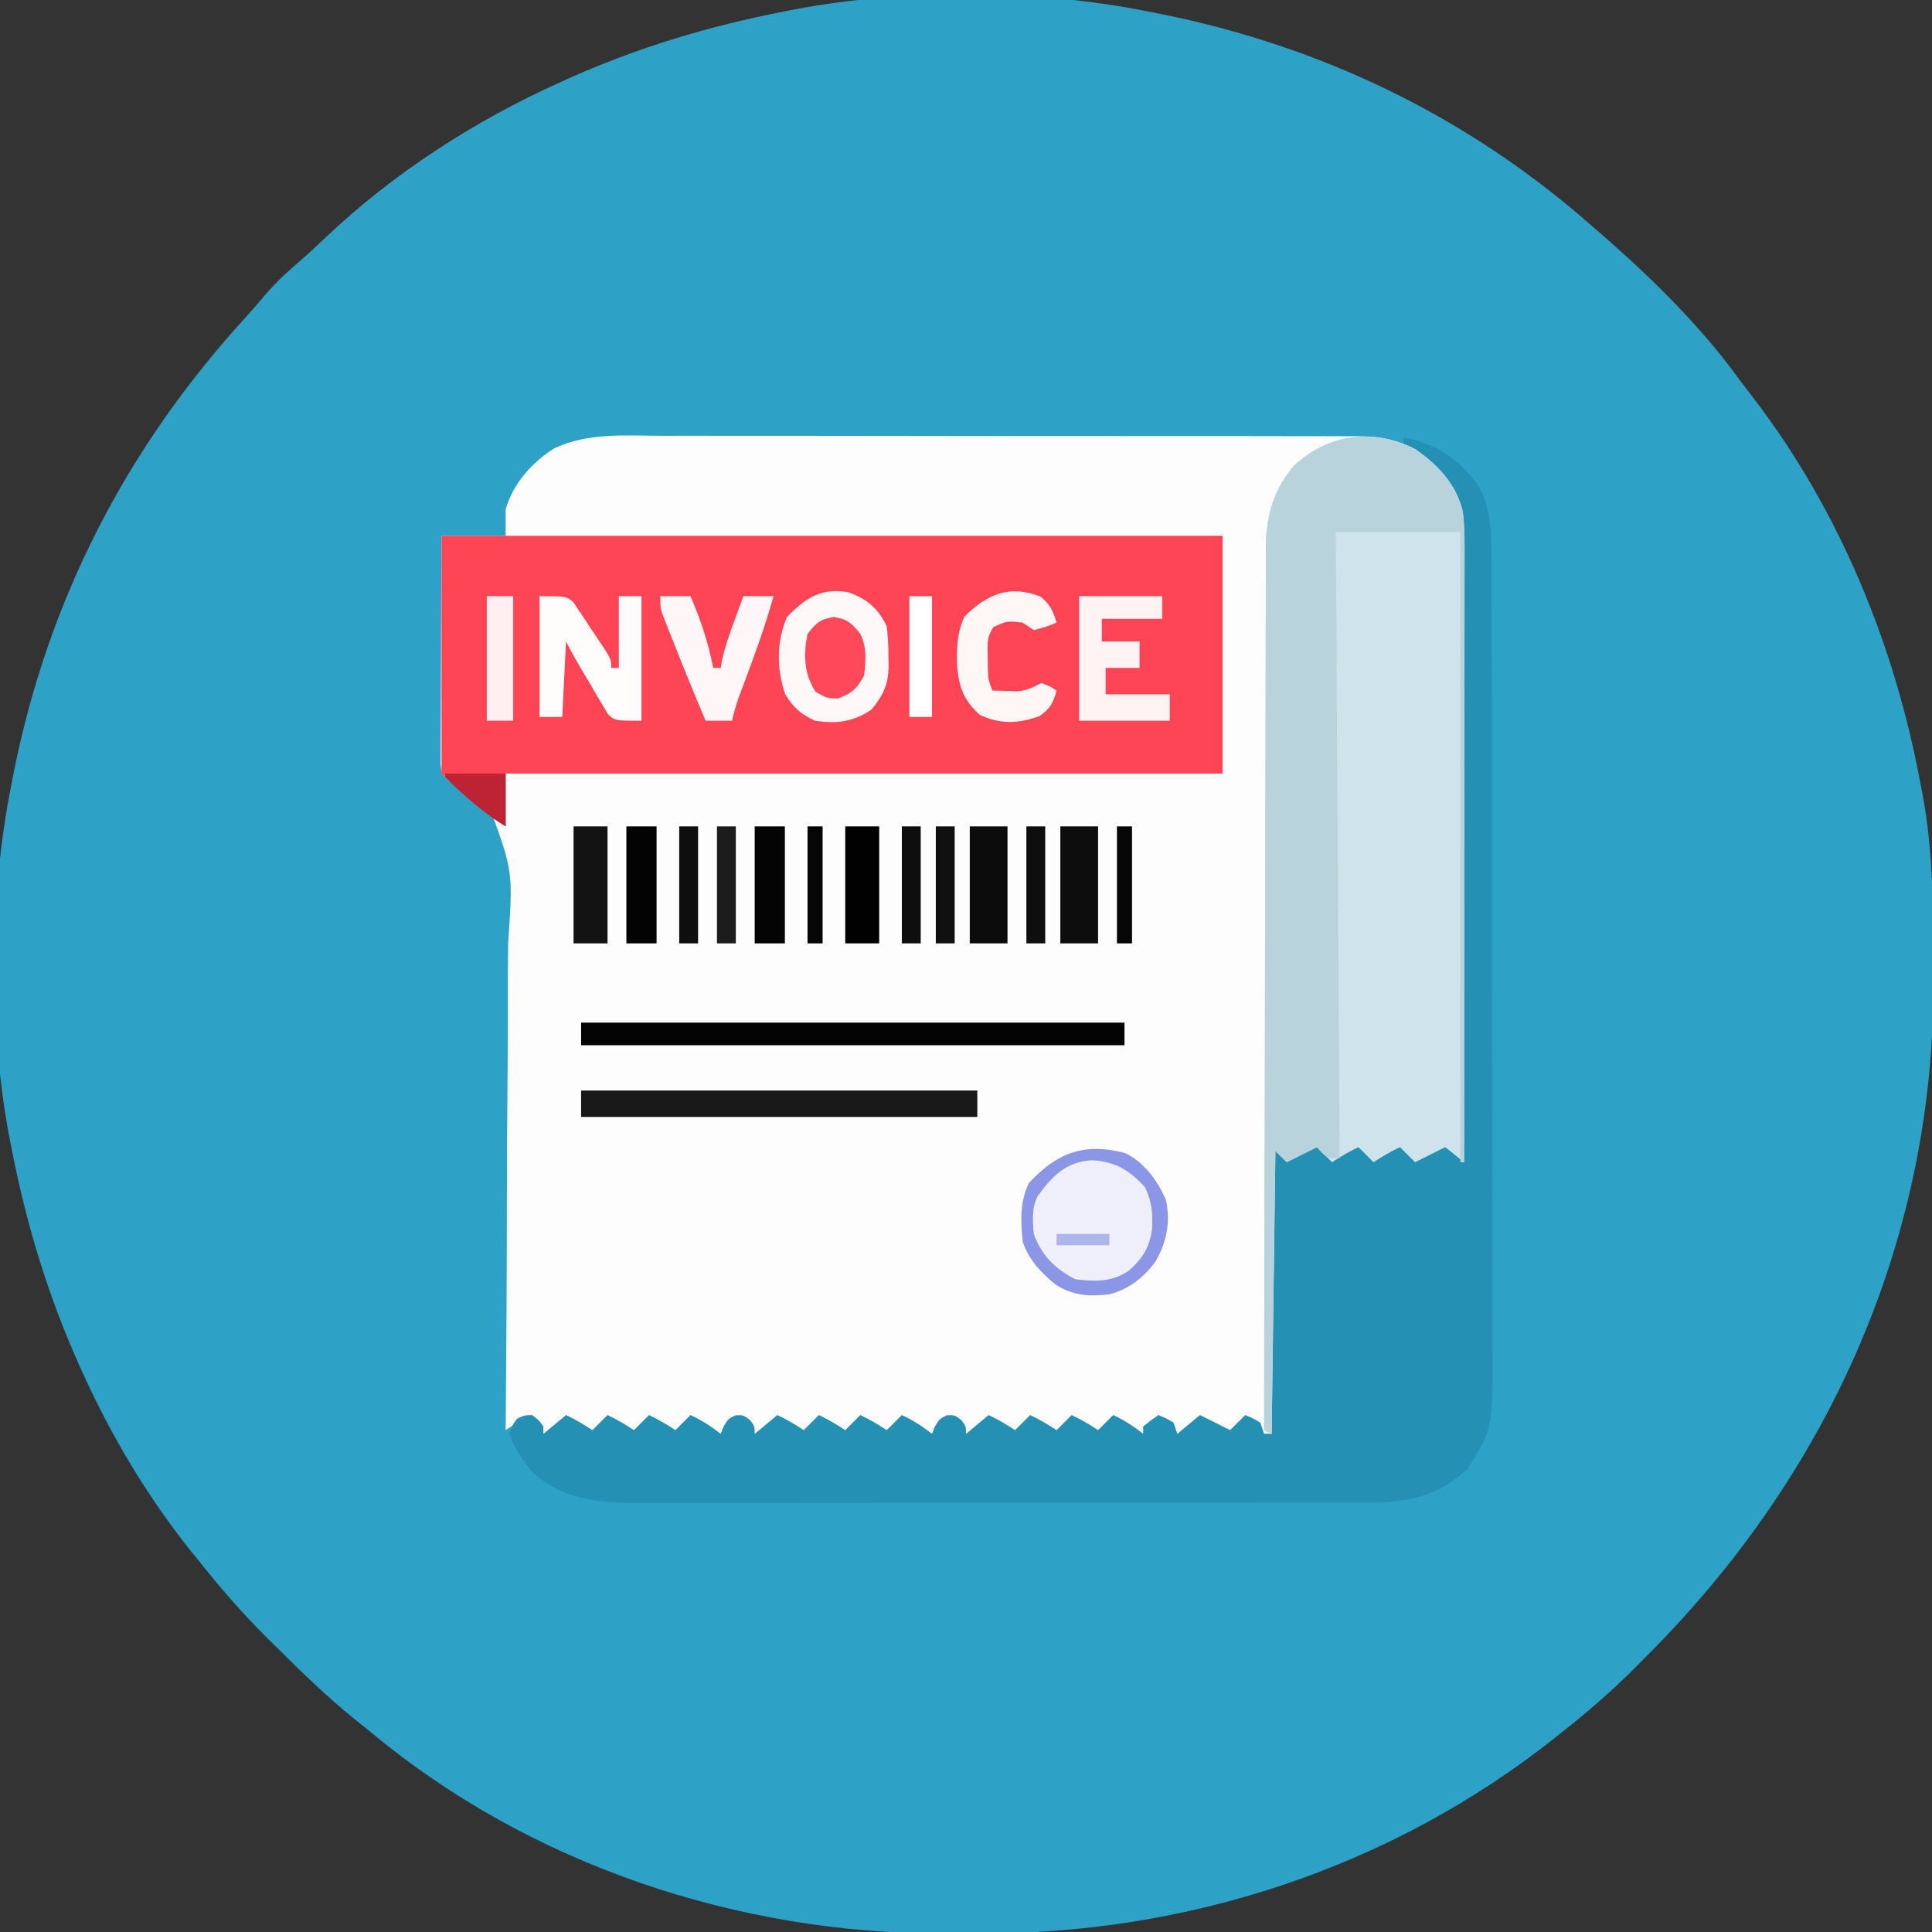 <?xml version="1.0" encoding="UTF-8"?>
<svg version="1.1" xmlns="http://www.w3.org/2000/svg" width="512" height="512">
<rect width="100%" height="100%" fill="#333333" stroke="none"/>
<path d="M0 0 C1.025 0.199 2.051 0.397 3.107 0.602 C46.162 9.159 85.087 27.917 118 57 C118.777 57.666 119.555 58.333 120.355 59.02 C133.599 70.576 146.381 83.083 156.754 97.305 C158.049 99.067 159.38 100.798 160.719 102.527 C183.554 132.348 198.223 168.187 205 205 C205.162 205.827 205.325 206.654 205.492 207.505 C208.337 222.576 208.312 237.78 208.375 253.062 C208.383 254.072 208.391 255.081 208.399 256.121 C208.81 324.106 181.522 385.955 134.143 434.084 C133.229 435.005 132.316 435.926 131.375 436.875 C130.516 437.743 129.658 438.611 128.773 439.505 C122.825 445.424 116.583 450.801 110 456 C109.325 456.539 108.65 457.079 107.955 457.635 C64.499 492.075 10.263 509.74 -44.979 509.391 C-48 509.375 -51.019 509.391 -54.039 509.41 C-108.402 509.469 -163.406 491.187 -205.413 456.311 C-206.918 455.068 -208.447 453.853 -209.977 452.641 C-217.497 446.538 -224.387 439.824 -231.25 433 C-232.173 432.086 -233.096 431.173 -234.047 430.231 C-240.123 424.128 -245.654 417.748 -251 411 C-251.869 409.939 -252.738 408.879 -253.609 407.82 C-264.965 393.522 -274.466 377.624 -282 361 C-282.333 360.266 -282.667 359.532 -283.01 358.776 C-291.365 340.158 -297.136 321.03 -301 301 C-301.167 300.162 -301.333 299.323 -301.505 298.459 C-307.049 269.046 -306.879 234.34 -301 205 C-300.801 203.975 -300.603 202.949 -300.398 201.893 C-291.297 156.1 -270.565 115.785 -239.121 81.344 C-237.182 79.201 -235.307 77.017 -233.438 74.812 C-230.618 71.582 -227.608 68.792 -224.336 66.027 C-222.033 64.028 -219.825 61.946 -217.618 59.843 C-199.686 42.878 -178.465 29.18 -156 19 C-155.266 18.667 -154.532 18.333 -153.776 17.99 C-135.158 9.635 -116.03 3.864 -96 0 C-95.162 -0.167 -94.323 -0.333 -93.459 -0.505 C-64.046 -6.049 -29.34 -5.879 0 0 Z " fill="#2DA1C6" transform="translate(304,3)"/>
<path d="M0 0 C2.066 -0.004 4.131 -0.009 6.197 -0.016 C11.786 -0.03 17.374 -0.019 22.963 -0.003 C28.822 0.011 34.681 0.005 40.539 0.001 C50.375 -0.001 60.211 0.012 70.047 0.035 C81.408 0.062 92.769 0.064 104.13 0.052 C115.074 0.041 126.019 0.047 136.964 0.061 C141.614 0.067 146.265 0.067 150.916 0.062 C156.395 0.057 161.874 0.068 167.353 0.089 C169.36 0.095 171.367 0.095 173.374 0.09 C176.121 0.084 178.867 0.097 181.613 0.114 C182.401 0.108 183.189 0.102 184.001 0.096 C192.69 0.194 199.583 2.627 205.912 8.603 C211.668 14.933 212.765 21.2 212.759 29.557 C212.76 30.605 212.76 30.605 212.761 31.673 C212.763 34.007 212.757 36.341 212.752 38.675 C212.752 40.35 212.752 42.026 212.752 43.702 C212.753 48.247 212.747 52.792 212.74 57.337 C212.734 62.088 212.733 66.839 212.732 71.59 C212.729 80.586 212.72 89.581 212.71 98.577 C212.699 108.819 212.694 119.06 212.689 129.302 C212.678 150.369 212.661 171.435 212.638 192.502 C210.988 191.182 209.338 189.862 207.638 188.502 C206.772 188.935 206.772 188.935 205.888 189.377 C202.763 190.939 202.763 190.939 199.638 192.502 C198.318 191.182 196.998 189.862 195.638 188.502 C193.145 189.706 190.957 190.956 188.638 192.502 C187.318 191.182 185.998 189.862 184.638 188.502 C182.145 189.706 179.957 190.956 177.638 192.502 C176.318 191.182 174.998 189.862 173.638 188.502 C172.772 188.935 172.772 188.935 171.888 189.377 C168.763 190.939 168.763 190.939 165.638 192.502 C164.648 191.512 163.658 190.522 162.638 189.502 C162.308 214.252 161.978 239.002 161.638 264.502 C160.978 264.502 160.318 264.502 159.638 264.502 C158.013 262.502 158.013 262.502 156.638 260.502 C155.772 260.935 155.772 260.935 154.888 261.377 C152.805 262.418 150.722 263.46 148.638 264.502 C147.318 263.182 145.998 261.862 144.638 260.502 C143.772 260.935 143.772 260.935 142.888 261.377 C140.805 262.418 138.722 263.46 136.638 264.502 C135.648 263.182 134.658 261.862 133.638 260.502 C131.658 261.162 129.678 261.822 127.638 262.502 C127.638 263.162 127.638 263.822 127.638 264.502 C124.972 263.168 122.305 261.835 119.638 260.502 C117.163 262.482 117.163 262.482 114.638 264.502 C113.318 263.182 111.998 261.862 110.638 260.502 C108.145 261.706 105.957 262.956 103.638 264.502 C102.318 263.182 100.998 261.862 99.638 260.502 C97.145 261.706 94.957 262.956 92.638 264.502 C91.318 263.182 89.998 261.862 88.638 260.502 C87.772 260.935 87.772 260.935 86.888 261.377 C84.805 262.418 82.722 263.46 80.638 264.502 C79.648 263.182 78.658 261.862 77.638 260.502 C75.698 260.778 75.698 260.778 73.638 261.502 C72.978 262.492 72.318 263.482 71.638 264.502 C68.972 263.168 66.305 261.835 63.638 260.502 C61.988 261.822 60.338 263.142 58.638 264.502 C56.658 262.522 56.658 262.522 54.638 260.502 C52.145 261.706 49.957 262.956 47.638 264.502 C45.658 262.522 45.658 262.522 43.638 260.502 C41.145 261.706 38.957 262.956 36.638 264.502 C34.658 262.522 34.658 262.522 32.638 260.502 C31.772 260.935 31.772 260.935 30.888 261.377 C28.805 262.418 26.722 263.46 24.638 264.502 C23.153 262.522 23.153 262.522 21.638 260.502 C19.698 260.778 19.698 260.778 17.638 261.502 C16.978 262.492 16.318 263.482 15.638 264.502 C12.972 263.168 10.305 261.835 7.638 260.502 C5.988 261.822 4.338 263.142 2.638 264.502 C1.318 263.182 -0.002 261.862 -1.362 260.502 C-3.855 261.706 -6.043 262.956 -8.362 264.502 C-9.682 263.182 -11.002 261.862 -12.362 260.502 C-14.855 261.706 -17.043 262.956 -19.362 264.502 C-20.682 263.182 -22.002 261.862 -23.362 260.502 C-24.228 260.935 -24.228 260.935 -25.112 261.377 C-27.195 262.418 -29.278 263.46 -31.362 264.502 C-32.847 262.522 -32.847 262.522 -34.362 260.502 C-37.323 261.114 -38.742 261.755 -41.362 263.502 C-41.354 262.688 -41.346 261.875 -41.338 261.036 C-41.154 241.204 -41.048 221.373 -41.027 201.539 C-41.016 191.948 -40.978 182.357 -40.878 172.766 C-40.791 164.403 -40.754 156.04 -40.775 147.676 C-40.785 143.25 -40.77 138.827 -40.696 134.402 C-39.403 115.551 -39.403 115.551 -45.515 98.672 C-48.79 95.5 -52.275 93.478 -56.362 91.502 C-58.362 89.502 -58.362 89.502 -58.602 86.869 C-58.598 85.755 -58.593 84.64 -58.589 83.491 C-58.588 82.23 -58.588 80.969 -58.588 79.67 C-58.578 78.288 -58.568 76.907 -58.557 75.525 C-58.553 74.116 -58.55 72.706 -58.548 71.296 C-58.541 67.584 -58.521 63.872 -58.499 60.16 C-58.478 56.373 -58.469 52.586 -58.459 48.799 C-58.438 41.366 -58.403 33.934 -58.362 26.502 C-52.752 26.502 -47.142 26.502 -41.362 26.502 C-41.362 24.192 -41.362 21.882 -41.362 19.502 C-39.391 12.647 -34.452 7.099 -28.511 3.327 C-19.51 -0.907 -9.716 -0.051 0 0 Z " fill="#FDFDFD" transform="translate(175.362,115.498)"/>
<path d="M0 0 C68.31 0 136.62 0 207 0 C207 20.79 207 41.58 207 63 C144.3 63 81.6 63 17 63 C17 67.62 17 72.24 17 77 C11 73 11 73 0 63 C0 42.21 0 21.42 0 0 Z " fill="#FE4556" transform="translate(117,142)"/>
<path d="M0 0 C8.858 1.582 14.756 5.691 19.992 12.996 C23.078 19.132 23.291 25.035 23.267 31.765 C23.272 32.731 23.276 33.697 23.281 34.693 C23.294 37.92 23.292 41.148 23.291 44.376 C23.297 46.694 23.303 49.012 23.311 51.33 C23.329 57.622 23.333 63.913 23.335 70.205 C23.336 74.137 23.34 78.07 23.346 82.003 C23.363 95.021 23.372 108.039 23.371 121.057 C23.371 121.758 23.371 122.459 23.371 123.181 C23.371 123.883 23.37 124.585 23.37 125.308 C23.37 136.678 23.389 148.048 23.417 159.418 C23.446 171.108 23.459 182.799 23.458 194.489 C23.457 201.046 23.463 207.603 23.484 214.159 C23.503 220.329 23.504 226.498 23.489 232.667 C23.487 234.926 23.492 237.186 23.504 239.445 C23.62 262.662 23.62 262.662 16.875 273.375 C9.388 280.211 1.396 282.153 -8.462 282.134 C-9.324 282.136 -10.186 282.138 -11.074 282.141 C-13.968 282.147 -16.862 282.146 -19.756 282.145 C-21.829 282.148 -23.902 282.152 -25.975 282.155 C-31.612 282.164 -37.249 282.167 -42.885 282.167 C-47.592 282.168 -52.298 282.172 -57.005 282.175 C-68.113 282.184 -79.221 282.186 -90.329 282.185 C-101.78 282.185 -113.232 282.195 -124.683 282.211 C-134.518 282.224 -144.352 282.229 -154.187 282.229 C-160.059 282.229 -165.931 282.231 -171.803 282.242 C-177.331 282.252 -182.858 282.252 -188.385 282.245 C-190.409 282.243 -192.434 282.246 -194.458 282.252 C-197.231 282.26 -200.003 282.255 -202.776 282.247 C-203.569 282.252 -204.362 282.258 -205.179 282.263 C-214.863 282.204 -223.719 280.77 -231 274 C-233.475 270.88 -235.718 267.791 -237 264 C-236.266 261.754 -236.266 261.754 -235 260 C-233.062 259.062 -233.062 259.062 -231 259 C-229.25 260.312 -229.25 260.312 -228 262 C-228 262.66 -228 263.32 -228 264 C-226.02 262.35 -224.04 260.7 -222 259 C-219.506 260.204 -217.319 261.454 -215 263 C-213.02 261.02 -213.02 261.02 -211 259 C-208.506 260.204 -206.319 261.454 -204 263 C-202.02 261.02 -202.02 261.02 -200 259 C-197.506 260.204 -195.319 261.454 -193 263 C-191.02 261.02 -191.02 261.02 -189 259 C-186.046 260.372 -183.56 261.989 -181 264 C-180.752 263.361 -180.505 262.721 -180.25 262.062 C-179 260 -179 260 -177.062 259.062 C-175 259 -175 259 -173.25 260.312 C-172 262 -172 262 -172 264 C-170.02 262.35 -168.04 260.7 -166 259 C-163.506 260.204 -161.319 261.454 -159 263 C-157.68 261.68 -156.36 260.36 -155 259 C-152.506 260.204 -150.319 261.454 -148 263 C-146.68 261.68 -145.36 260.36 -144 259 C-141.506 260.204 -139.319 261.454 -137 263 C-135.68 261.68 -134.36 260.36 -133 259 C-130.046 260.372 -127.56 261.989 -125 264 C-124.752 263.361 -124.505 262.721 -124.25 262.062 C-123 260 -123 260 -121.062 259.062 C-119 259 -119 259 -117.25 260.312 C-116 262 -116 262 -116 264 C-114.02 262.35 -112.04 260.7 -110 259 C-107.506 260.204 -105.319 261.454 -103 263 C-101.68 261.68 -100.36 260.36 -99 259 C-96.506 260.204 -94.319 261.454 -92 263 C-90.68 261.68 -89.36 260.36 -88 259 C-85.506 260.204 -83.319 261.454 -81 263 C-79.68 261.68 -78.36 260.36 -77 259 C-74.046 260.372 -71.56 261.989 -69 264 C-69 263.34 -69 262.68 -69 262 C-67 260.375 -67 260.375 -65 259 C-63.062 259.812 -63.062 259.812 -61 261 C-60.67 261.99 -60.34 262.98 -60 264 C-58.02 262.35 -56.04 260.7 -54 259 C-51.333 260.333 -48.667 261.667 -46 263 C-44.68 261.68 -43.36 260.36 -42 259 C-40.062 259.812 -40.062 259.812 -38 261 C-37.67 261.99 -37.34 262.98 -37 264 C-36.34 264 -35.68 264 -35 264 C-35 238.92 -35 213.84 -35 188 C-33.68 188.99 -32.36 189.98 -31 191 C-30.422 190.711 -29.845 190.423 -29.25 190.125 C-27.167 189.083 -25.083 188.042 -23 187 C-21.35 188.32 -19.7 189.64 -18 191 C-16.68 189.68 -15.36 188.36 -14 187 C-11.506 188.204 -9.319 189.454 -7 191 C-5.68 189.68 -4.36 188.36 -3 187 C-0.333 188.333 2.333 189.667 5 191 C6.32 189.68 7.64 188.36 9 187 C11.468 188.152 13.048 189.048 15 191 C15.07 169.121 15.123 147.241 15.155 125.362 C15.171 115.202 15.192 105.043 15.226 94.884 C15.256 86.027 15.276 77.17 15.282 68.313 C15.286 63.625 15.295 58.938 15.317 54.25 C15.338 49.833 15.344 45.417 15.339 41 C15.34 39.383 15.346 37.766 15.358 36.149 C15.432 25.213 15.364 15.875 7.629 7.5 C5.274 5.331 2.689 3.728 0 2 C0 1.34 0 0.68 0 0 Z " fill="#2491B4" transform="translate(372,116)"/>
<path d="M0 0 C5.996 4.121 10.719 9.072 12.59 16.27 C13.085 19.564 13.123 22.723 13.12 26.055 C13.121 26.754 13.122 27.452 13.123 28.172 C13.124 30.506 13.119 32.839 13.114 35.173 C13.113 36.849 13.113 38.524 13.114 40.2 C13.114 44.745 13.108 49.29 13.101 53.835 C13.095 58.586 13.095 63.337 13.093 68.089 C13.09 77.084 13.082 86.08 13.072 95.075 C13.061 105.317 13.055 115.559 13.05 125.8 C13.04 146.867 13.022 167.933 13 189 C11.35 187.68 9.7 186.36 8 185 C7.134 185.433 7.134 185.433 6.25 185.875 C4.167 186.917 2.083 187.958 0 189 C-1.32 187.68 -2.64 186.36 -4 185 C-6.494 186.204 -8.681 187.454 -11 189 C-12.32 187.68 -13.64 186.36 -15 185 C-17.494 186.204 -19.681 187.454 -22 189 C-23.32 187.68 -24.64 186.36 -26 185 C-26.578 185.289 -27.155 185.577 -27.75 185.875 C-30.875 187.438 -30.875 187.438 -34 189 C-34.99 188.01 -35.98 187.02 -37 186 C-37.33 210.75 -37.66 235.5 -38 261 C-38.66 260.67 -39.32 260.34 -40 260 C-39.964 229.341 -39.907 198.682 -39.822 168.023 C-39.812 164.4 -39.802 160.778 -39.792 157.156 C-39.791 156.435 -39.789 155.714 -39.787 154.971 C-39.756 143.305 -39.739 131.64 -39.727 119.975 C-39.714 107.999 -39.687 96.023 -39.645 84.047 C-39.623 77.323 -39.607 70.599 -39.608 63.875 C-39.609 57.543 -39.591 51.212 -39.559 44.88 C-39.55 42.559 -39.549 40.238 -39.554 37.917 C-39.561 34.741 -39.543 31.566 -39.519 28.39 C-39.531 27.021 -39.531 27.021 -39.542 25.625 C-39.435 17.487 -37.319 10.264 -31.812 4.125 C-22.707 -4.07 -10.964 -5.59 0 0 Z " fill="#CEE3EB" transform="translate(375,119)"/>
<path d="M0 0 C5.996 4.121 10.719 9.072 12.59 16.27 C13.085 19.564 13.123 22.723 13.12 26.055 C13.121 26.754 13.122 27.452 13.123 28.172 C13.124 30.506 13.119 32.839 13.114 35.173 C13.113 36.849 13.113 38.524 13.114 40.2 C13.114 44.745 13.108 49.29 13.101 53.835 C13.095 58.586 13.095 63.337 13.093 68.089 C13.09 77.084 13.082 86.08 13.072 95.075 C13.061 105.317 13.055 115.559 13.05 125.8 C13.04 146.867 13.022 167.933 13 189 C12.67 189 12.34 189 12 189 C12 133.89 12 78.78 12 22 C1.11 22 -9.78 22 -21 22 C-20.67 76.78 -20.34 131.56 -20 188 C-23 188 -23 188 -24.688 186.5 C-25.337 185.757 -25.337 185.757 -26 185 C-26.578 185.289 -27.155 185.577 -27.75 185.875 C-30.875 187.438 -30.875 187.438 -34 189 C-34.99 188.01 -35.98 187.02 -37 186 C-37.33 210.75 -37.66 235.5 -38 261 C-38.66 260.67 -39.32 260.34 -40 260 C-39.964 229.341 -39.907 198.682 -39.822 168.023 C-39.812 164.4 -39.802 160.778 -39.792 157.156 C-39.791 156.435 -39.789 155.714 -39.787 154.971 C-39.756 143.305 -39.739 131.64 -39.727 119.975 C-39.714 107.999 -39.687 96.023 -39.645 84.047 C-39.623 77.323 -39.607 70.599 -39.608 63.875 C-39.609 57.543 -39.591 51.212 -39.559 44.88 C-39.55 42.559 -39.549 40.238 -39.554 37.917 C-39.561 34.741 -39.543 31.566 -39.519 28.39 C-39.531 27.021 -39.531 27.021 -39.542 25.625 C-39.435 17.487 -37.319 10.264 -31.812 4.125 C-22.707 -4.07 -10.964 -5.59 0 0 Z " fill="#B9D3DD" transform="translate(375,119)"/>
<path d="M0 0 C47.52 0 95.04 0 144 0 C144 1.98 144 3.96 144 6 C96.48 6 48.96 6 0 6 C0 4.02 0 2.04 0 0 Z " fill="#040404" transform="translate(154,271)"/>
<path d="M0 0 C4.837 1.802 7.814 4.307 10 9 C10.315 11.748 10.465 14.199 10.438 16.938 C10.467 17.973 10.467 17.973 10.498 19.029 C10.493 24.164 9.226 27.062 6 31 C1.261 34.306 -3.386 34.885 -9 34 C-12.898 32.195 -14.571 30.672 -16.875 27.062 C-19.237 20.529 -19.237 12.712 -16.375 6.438 C-11.467 1.4 -7.206 -1.377 0 0 Z " fill="#FFF8F8" transform="translate(225,157)"/>
<path d="M0 0 C4.037 1.678 7.061 3.973 10 7.188 C11.734 12.066 11.968 17.113 10.309 22.062 C8.074 26.401 5.383 28.971 1 31 C-4.027 31.794 -7.797 31.601 -12.375 29.312 C-17.261 25.008 -19.772 21.776 -20.312 15.188 C-20.248 10.796 -18.849 8.388 -16 5 C-10.708 0.338 -7 -0.992 0 0 Z " fill="#EEEFFB" transform="translate(294,308)"/>
<path d="M0 0 C34.65 0 69.3 0 105 0 C105 2.31 105 4.62 105 7 C70.35 7 35.7 7 0 7 C0 4.69 0 2.38 0 0 Z " fill="#181818" transform="translate(154,289)"/>
<path d="M0 0 C7 0 7 0 8.896 1.529 C9.362 2.228 9.828 2.928 10.309 3.648 C10.827 4.406 11.346 5.164 11.881 5.945 C12.395 6.747 12.908 7.549 13.438 8.375 C13.978 9.169 14.519 9.963 15.076 10.781 C19 16.635 19 16.635 19 19 C19.66 19 20.32 19 21 19 C21 12.73 21 6.46 21 0 C22.98 0 24.96 0 27 0 C27 10.89 27 21.78 27 33 C20 33 20 33 18.12 31.288 C17.43 30.113 17.43 30.113 16.727 28.914 C15.955 27.642 15.955 27.642 15.168 26.344 C14.659 25.447 14.15 24.549 13.625 23.625 C13.093 22.736 12.56 21.846 12.012 20.93 C10.262 17.991 8.53 15.06 7 12 C6.67 18.6 6.34 25.2 6 32 C4.02 32 2.04 32 0 32 C0 21.44 0 10.88 0 0 Z " fill="#FFFCFC" transform="translate(143,158)"/>
<path d="M0 0 C7.26 0 14.52 0 22 0 C22 1.98 22 3.96 22 6 C16.72 6 11.44 6 6 6 C6 7.98 6 9.96 6 12 C9.3 12 12.6 12 16 12 C16 14.31 16 16.62 16 19 C13.03 19 10.06 19 7 19 C7 21.31 7 23.62 7 26 C12.61 26 18.22 26 24 26 C24 28.31 24 30.62 24 33 C16.08 33 8.16 33 0 33 C0 22.11 0 11.22 0 0 Z " fill="#FFF3F4" transform="translate(286,158)"/>
<path d="M0 0 C2.64 0 5.28 0 8 0 C10.701 6.28 12.7 12.285 14 19 C14.66 19 15.32 19 16 19 C16.112 18.326 16.224 17.652 16.34 16.957 C17.129 13.421 18.315 10.081 19.562 6.688 C19.796 6.042 20.03 5.397 20.271 4.732 C20.844 3.154 21.422 1.577 22 0 C24.64 0 27.28 0 30 0 C27.875 7.625 25.212 14.994 22.426 22.398 C22.128 23.192 21.83 23.986 21.523 24.805 C21.255 25.516 20.986 26.227 20.708 26.96 C20.015 28.956 19.479 30.943 19 33 C16.69 33 14.38 33 12 33 C8.959 25.853 6.037 18.662 3.188 11.438 C2.874 10.652 2.56 9.866 2.236 9.057 C1.945 8.315 1.655 7.573 1.355 6.809 C1.094 6.147 0.833 5.485 0.563 4.802 C0 3 0 3 0 0 Z " fill="#FFF6F7" transform="translate(175,158)"/>
<path d="M0 0 C2.45 2.089 3.216 3.756 4.125 6.812 C1.312 7.938 1.312 7.938 -1.875 8.812 C-2.865 8.152 -3.855 7.492 -4.875 6.812 C-8.941 6.345 -8.941 6.345 -12.547 7.957 C-14.443 10.606 -14.204 12.59 -14.125 15.812 C-14.11 16.864 -14.094 17.916 -14.078 19 C-13.986 21.892 -13.986 21.892 -12.875 24.812 C-11.459 24.867 -10.042 24.906 -8.625 24.938 C-7.442 24.972 -7.442 24.972 -6.234 25.008 C-3.66 24.795 -2.149 23.969 0.125 22.812 C2.375 23.688 2.375 23.688 4.125 24.812 C3.21 28.197 2.463 29.574 -0.438 31.625 C-6.151 33.599 -10.718 33.811 -16.25 31.25 C-20.447 27.353 -21.631 24.225 -22.191 18.68 C-22.368 13.685 -22.335 9.862 -20.312 5.25 C-14.382 -0.681 -8.249 -3.407 0 0 Z " fill="#FFF6F6" transform="translate(275.875,158.188)"/>
<path d="M0 0 C5.147 2.55 8.526 7.293 10.797 12.422 C11.994 18.336 11.047 23.454 8.066 28.668 C4.981 32.931 0.94 36.106 -4.203 37.422 C-9.624 38.088 -13.933 37.789 -18.566 34.766 C-22.418 31.604 -25.619 28.176 -27.203 23.422 C-27.688 17.91 -27.97 13.045 -25.578 7.984 C-18.179 0.001 -11.029 -2.894 0 0 Z M-23.203 11.422 C-24.805 14.626 -24.555 17.938 -24.203 21.422 C-22.2 27.097 -18.59 30.729 -13.203 33.422 C-8.132 34.071 -3.627 34.204 0.734 31.297 C4.498 28.11 6.46 25.004 7.109 20.027 C7.314 15.761 7.047 12.962 5.234 9.047 C1.05 4.541 -2.654 2.231 -8.766 1.922 C-15.536 2.256 -19.41 6.083 -23.203 11.422 Z " fill="#8B97E6" transform="translate(298.203,305.578)"/>
<path d="M0 0 C3.3 0 6.6 0 10 0 C10 10.23 10 20.46 10 31 C6.7 31 3.4 31 0 31 C0 20.77 0 10.54 0 0 Z " fill="#0D0D0D" transform="translate(281,219)"/>
<path d="M0 0 C3.3 0 6.6 0 10 0 C10 10.23 10 20.46 10 31 C6.7 31 3.4 31 0 31 C0 20.77 0 10.54 0 0 Z " fill="#0C0C0C" transform="translate(257,219)"/>
<path d="M0 0 C2.97 0 5.94 0 9 0 C9 10.23 9 20.46 9 31 C6.03 31 3.06 31 0 31 C0 20.77 0 10.54 0 0 Z " fill="#010101" transform="translate(224,219)"/>
<path d="M0 0 C2.97 0 5.94 0 9 0 C9 10.23 9 20.46 9 31 C6.03 31 3.06 31 0 31 C0 20.77 0 10.54 0 0 Z " fill="#131313" transform="translate(152,219)"/>
<path d="M0 0 C3.633 0.606 4.741 1.656 7 4.5 C8.734 7.968 8.465 11.708 8 15.5 C6.065 19.073 4.845 20.176 1.062 21.625 C-2 21.5 -2 21.5 -4.875 19.812 C-7.965 14.995 -8.114 10.083 -7 4.5 C-4.682 1.564 -3.726 0.621 0 0 Z " fill="#FF495A" transform="translate(221,163.5)"/>
<path d="M0 0 C2.64 0 5.28 0 8 0 C8 10.23 8 20.46 8 31 C5.36 31 2.72 31 0 31 C0 20.77 0 10.54 0 0 Z " fill="#040404" transform="translate(200,219)"/>
<path d="M0 0 C2.64 0 5.28 0 8 0 C8 10.23 8 20.46 8 31 C5.36 31 2.72 31 0 31 C0 20.77 0 10.54 0 0 Z " fill="#030303" transform="translate(166,219)"/>
<path d="M0 0 C2.31 0 4.62 0 7 0 C7 10.89 7 21.78 7 33 C4.69 33 2.38 33 0 33 C0 22.11 0 11.22 0 0 Z " fill="#FFEFF1" transform="translate(129,158)"/>
<path d="M0 0 C1.98 0 3.96 0 6 0 C6 10.56 6 21.12 6 32 C4.02 32 2.04 32 0 32 C0 21.44 0 10.88 0 0 Z " fill="#FFFFFF" transform="translate(241,158)"/>
<path d="M0 0 C1.65 0 3.3 0 5 0 C5 10.23 5 20.46 5 31 C3.35 31 1.7 31 0 31 C0 20.77 0 10.54 0 0 Z " fill="#0E0E0E" transform="translate(272,219)"/>
<path d="M0 0 C1.65 0 3.3 0 5 0 C5 10.23 5 20.46 5 31 C3.35 31 1.7 31 0 31 C0 20.77 0 10.54 0 0 Z " fill="#101010" transform="translate(248,219)"/>
<path d="M0 0 C1.65 0 3.3 0 5 0 C5 10.23 5 20.46 5 31 C3.35 31 1.7 31 0 31 C0 20.77 0 10.54 0 0 Z " fill="#0E0E0E" transform="translate(239,219)"/>
<path d="M0 0 C1.65 0 3.3 0 5 0 C5 10.23 5 20.46 5 31 C3.35 31 1.7 31 0 31 C0 20.77 0 10.54 0 0 Z " fill="#1C1C1C" transform="translate(190,219)"/>
<path d="M0 0 C1.65 0 3.3 0 5 0 C5 10.23 5 20.46 5 31 C3.35 31 1.7 31 0 31 C0 20.77 0 10.54 0 0 Z " fill="#0E0E0E" transform="translate(180,219)"/>
<path d="M0 0 C1.32 0 2.64 0 4 0 C4 10.23 4 20.46 4 31 C2.68 31 1.36 31 0 31 C0 20.77 0 10.54 0 0 Z " fill="#050505" transform="translate(214,219)"/>
<path d="M0 0 C1.32 0 2.64 0 4 0 C4 10.23 4 20.46 4 31 C2.68 31 1.36 31 0 31 C0 20.77 0 10.54 0 0 Z " fill="#060606" transform="translate(296,219)"/>
<path d="M0 0 C5.28 0 10.56 0 16 0 C16 4.62 16 9.24 16 14 C10.062 10.406 4.964 5.836 0 1 C0 0.67 0 0.34 0 0 Z " fill="#BE2334" transform="translate(118,205)"/>
<path d="M0 0 C4.62 0 9.24 0 14 0 C14 0.99 14 1.98 14 3 C9.38 3 4.76 3 0 3 C0 2.01 0 1.02 0 0 Z " fill="#ADB5ED" transform="translate(280,327)"/>
</svg>

